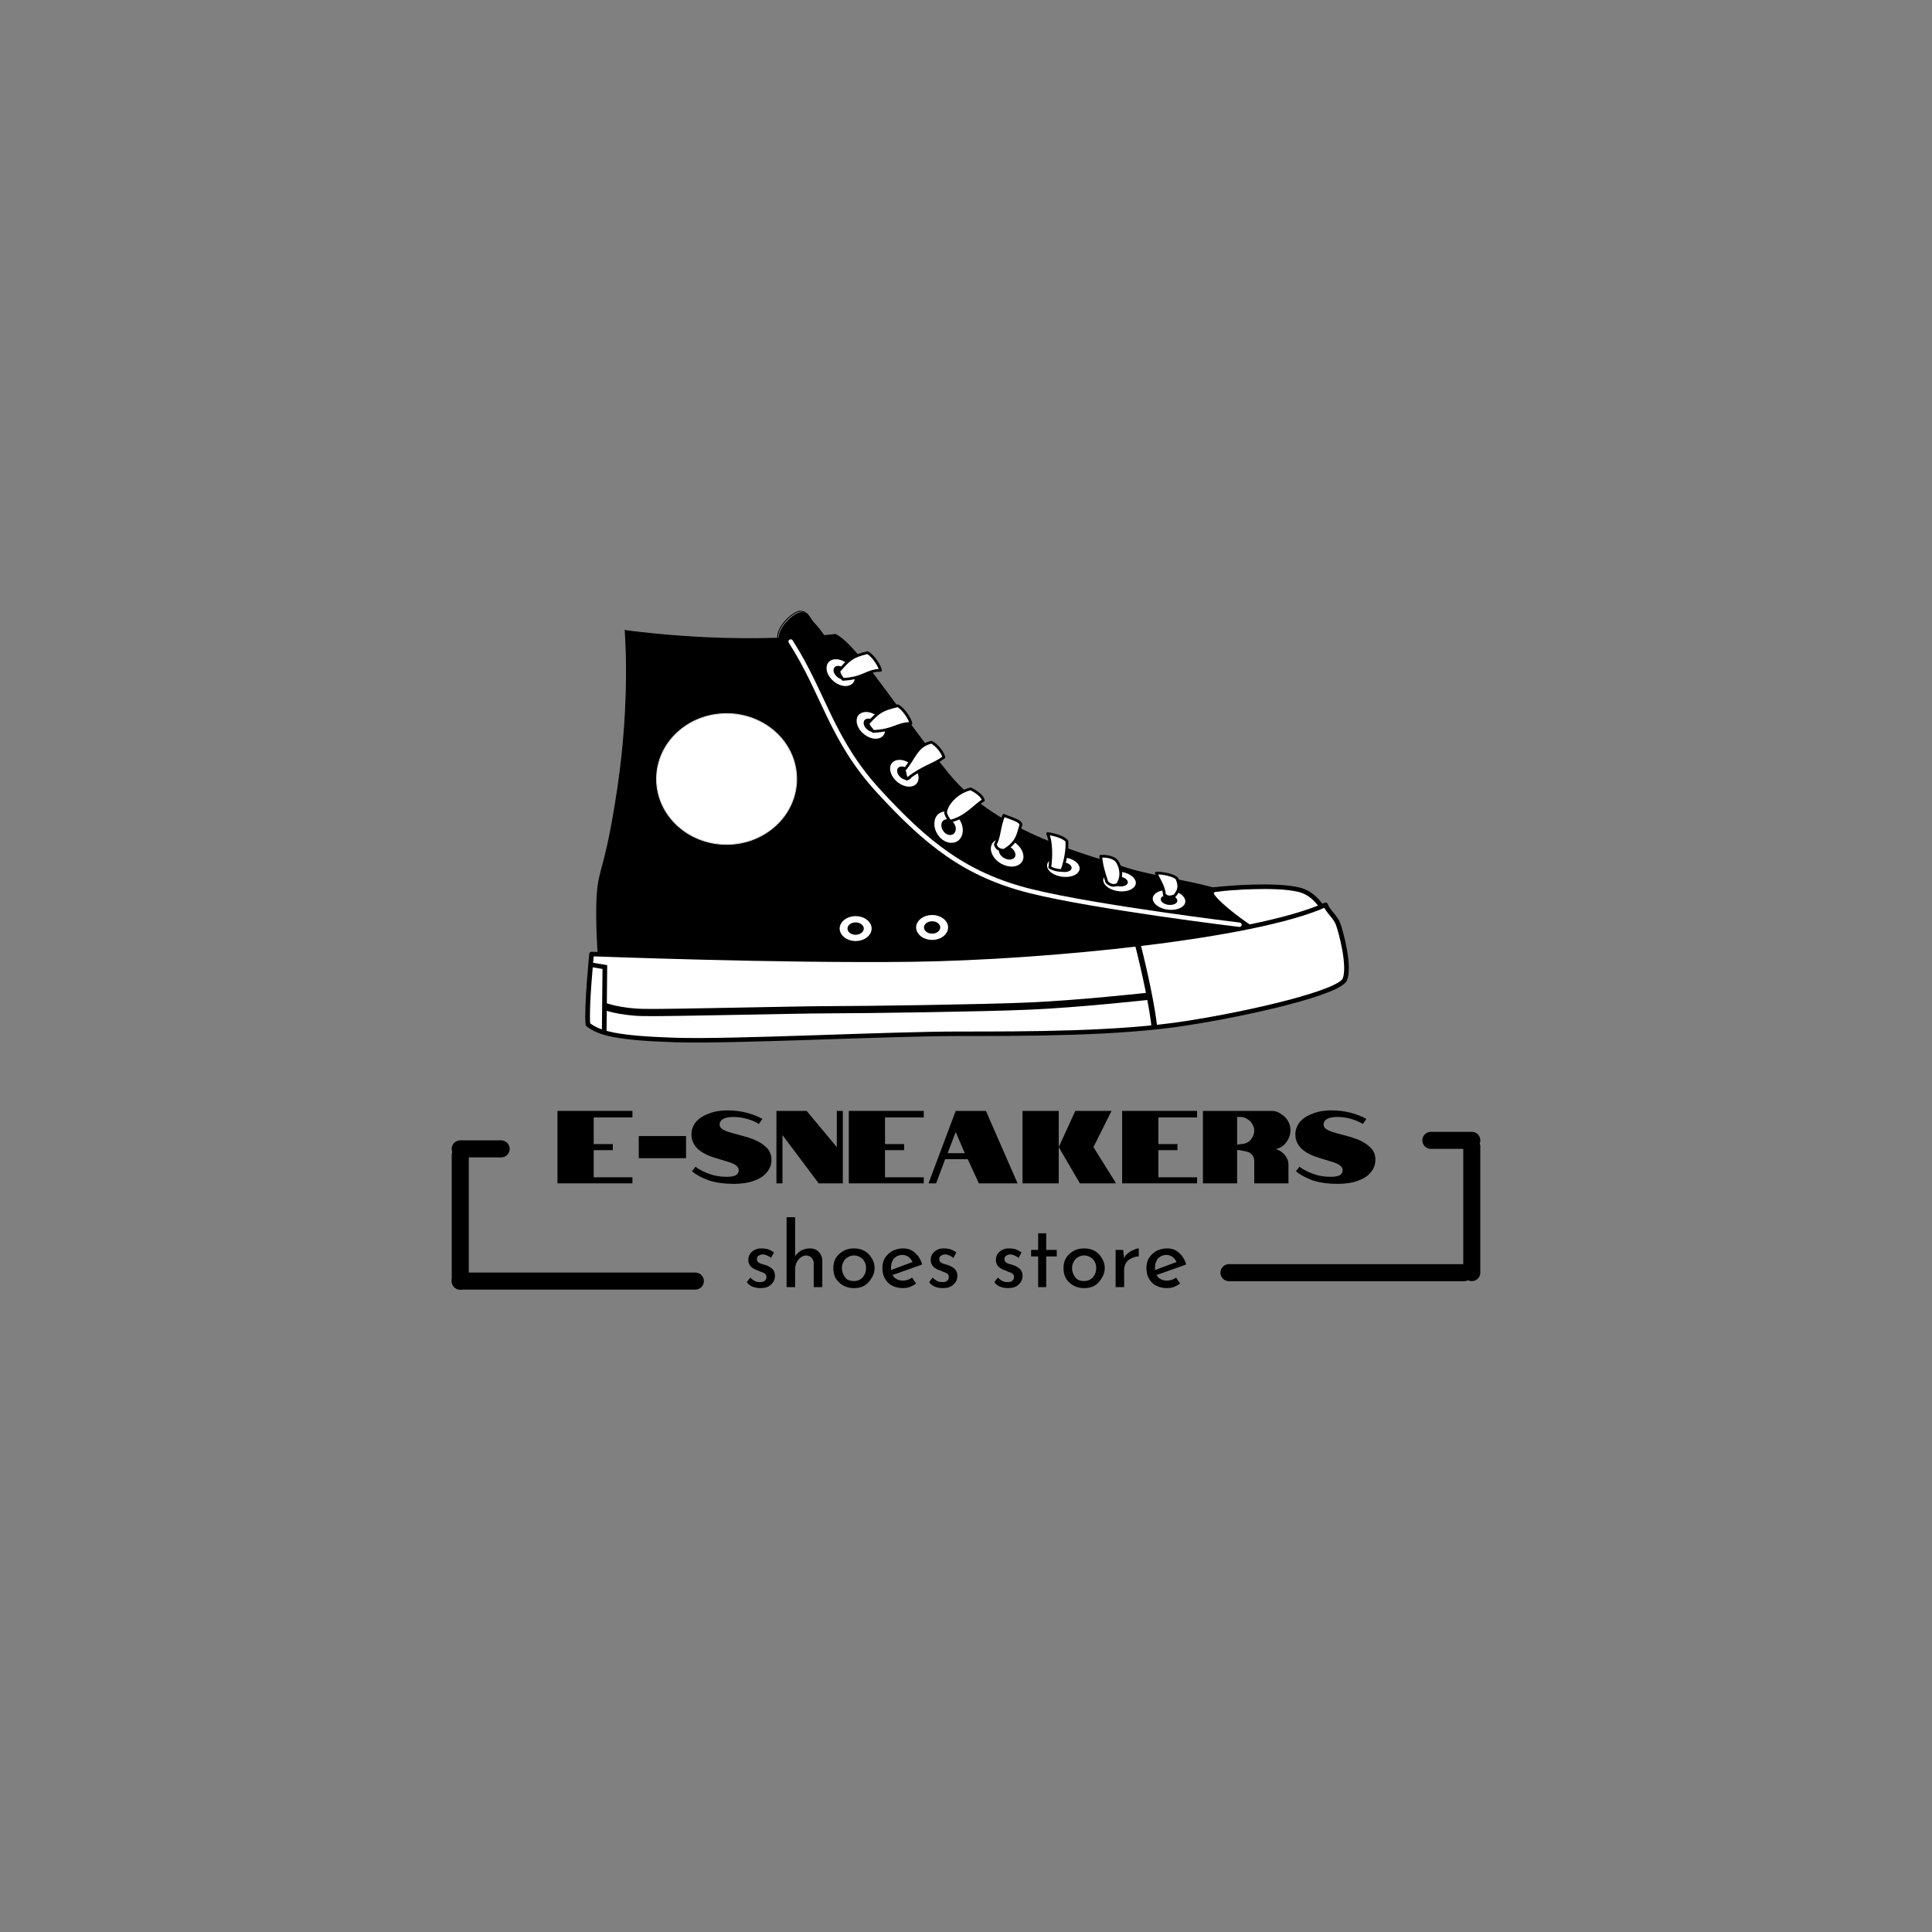 <svg xmlns="http://www.w3.org/2000/svg" xmlns:xlink="http://www.w3.org/1999/xlink" width="80" zoomAndPan="magnify" viewBox="0 0 60 60" height="80" preserveAspectRatio="xMidYMid meet" version="1.0"><rect x="0" y="0" width="60" height="60" fill="#808080" stroke="none"/><defs><g/><clipPath id="0aa8e37b06"><path d="M 24 18.969 L 26 18.969 L 26 21 L 24 21 Z M 24 18.969 " clip-rule="nonzero"/></clipPath><clipPath id="9c6e3fef22"><path d="M 18.125 19 L 40 19 L 40 31 L 18.125 31 Z M 18.125 19 " clip-rule="nonzero"/></clipPath><clipPath id="4c907ba0e7"><path d="M 36 26 L 42.125 26 L 42.125 30 L 36 30 Z M 36 26 " clip-rule="nonzero"/></clipPath><clipPath id="78af3550cb"><path d="M 18.125 28 L 42 28 L 42 32.469 L 18.125 32.469 Z M 18.125 28 " clip-rule="nonzero"/></clipPath><clipPath id="b117712d52"><path d="M 34 28 L 37 28 L 37 32.469 L 34 32.469 Z M 34 28 " clip-rule="nonzero"/></clipPath><clipPath id="10918e2cba"><path d="M 18.125 29 L 20 29 L 20 32.469 L 18.125 32.469 Z M 18.125 29 " clip-rule="nonzero"/></clipPath><clipPath id="2ec6ff5e1a"><path d="M 18.125 29 L 38 29 L 38 32.469 L 18.125 32.469 Z M 18.125 29 " clip-rule="nonzero"/></clipPath></defs><path fill="#000000" d="M 24.199 20.156 C 24.184 19.875 24.148 19.766 24.242 19.574 C 24.406 19.242 24.766 18.984 24.918 19.012 C 25.156 19.051 25.137 19.203 25.32 19.391 C 25.508 19.582 25.812 20.047 25.812 20.047 Z M 24.199 20.156 " fill-opacity="1" fill-rule="nonzero"/><g clip-path="url(#0aa8e37b06)"><path stroke-linecap="butt" transform="matrix(0.029, 0, 0, 0.028, 17.759, 12.755)" fill="none" stroke-linejoin="miter" d="M 221.092 263.097 C 220.556 253.099 219.349 249.211 222.567 242.407 C 228.2 230.604 240.538 221.439 245.768 222.411 C 253.949 223.8 253.278 229.215 259.581 235.88 C 266.018 242.684 276.479 259.209 276.479 259.209 Z M 221.092 263.097 " stroke="#000000" stroke-width="1" stroke-opacity="1" stroke-miterlimit="4"/></g><g clip-path="url(#9c6e3fef22)"><path stroke-linecap="butt" transform="matrix(0.029, 0, 0, 0.028, 17.759, 12.755)" fill-opacity="1" fill="#000000" fill-rule="nonzero" stroke-linejoin="miter" d="M 57.077 243.795 C 57.077 243.795 63.514 318.78 49.299 418.065 C 36.022 509.99 29.317 505.269 27.171 536.651 C 25.025 568.033 29.317 619.55 29.317 619.55 C 29.317 619.55 350.775 626.632 439.287 621.633 C 527.799 616.634 740.763 580.253 740.763 580.253 C 740.763 580.253 739.288 553.036 710.052 538.04 C 680.683 523.043 623.552 518.044 590.025 505.963 C 556.364 493.743 455.648 469.443 403.614 403.068 C 351.446 336.693 304.776 258.514 282.112 248.1 C 261.191 250.877 217.203 253.793 161.414 252.405 C 105.759 250.877 57.077 243.795 57.077 243.795 Z M 57.077 243.795 " stroke="#000000" stroke-width="1" stroke-opacity="1" stroke-miterlimit="4"/></g><path stroke-linecap="butt" transform="matrix(0.029, 0, 0, 0.028, 17.884, 12.775)" fill-opacity="1" fill="#ffffff" fill-rule="nonzero" stroke-linejoin="miter" d="M 236.386 407.769 C 236.386 447.761 202.859 480.254 161.419 480.254 C 119.98 480.254 86.452 447.761 86.452 407.769 C 86.452 367.639 119.98 335.284 161.419 335.284 C 202.859 335.284 236.386 367.639 236.386 407.769 Z M 236.386 407.769 " stroke="#d8d8d8" stroke-width="1" stroke-opacity="1" stroke-miterlimit="4"/><path stroke-linecap="butt" transform="matrix(0.005, 0, 0, 0.004, 25.765, 27.206)" fill="none" stroke-linejoin="miter" d="M 236.465 407.531 C 236.465 448.165 202.693 480.488 161.128 480.488 C 120.428 480.488 86.657 448.165 86.657 407.531 C 86.657 367.819 120.428 335.496 161.128 335.496 C 202.693 335.496 236.465 367.819 236.465 407.531 Z M 236.465 407.531 " stroke="#ffffff" stroke-width="48.765" stroke-opacity="1" stroke-miterlimit="4"/><path stroke-linecap="butt" transform="matrix(0.005, 0, 0, 0.004, 28.141, 27.172)" fill="none" stroke-linejoin="miter" d="M 236.259 407.267 C 236.259 447.901 202.487 480.224 161.788 480.224 C 120.222 480.224 86.451 447.901 86.451 407.267 C 86.451 367.555 120.222 335.232 161.788 335.232 C 202.487 335.232 236.259 367.555 236.259 407.267 Z M 236.259 407.267 " stroke="#ffffff" stroke-width="48.765" stroke-opacity="1" stroke-miterlimit="4"/><path stroke-linecap="butt" transform="matrix(0.004, 0.003, -0.002, 0.003, 26.279, 19.182)" fill="none" stroke-linejoin="miter" d="M 236.533 407.71 C 236.347 448.211 202.759 480.393 161.393 480.088 C 120.027 479.782 86.565 447.96 86.751 407.46 C 86.264 367.446 119.852 335.263 161.218 335.569 C 203.257 335.387 236.046 367.696 236.533 407.71 Z M 236.533 407.71 " stroke="#ffffff" stroke-width="48.767" stroke-opacity="1" stroke-miterlimit="4"/><path stroke-linecap="butt" transform="matrix(0.004, 0.003, -0.002, 0.003, 27.215, 20.819)" fill="none" stroke-linejoin="miter" d="M 236.686 407.375 C 236.5 447.876 202.913 480.059 161.546 479.753 C 119.895 480.775 86.718 447.626 86.232 407.612 C 86.805 367.952 120.006 334.928 161.372 335.234 C 202.738 335.539 236.2 367.361 236.686 407.375 Z M 236.686 407.375 " stroke="#ffffff" stroke-width="48.767" stroke-opacity="1" stroke-miterlimit="4"/><path stroke-linecap="butt" transform="matrix(0.004, 0.003, -0.002, 0.003, 28.255, 22.306)" fill="none" stroke-linejoin="miter" d="M 236.628 407.786 C 236.442 448.287 202.854 480.47 161.488 480.164 C 120.122 479.859 86.66 448.037 86.174 408.023 C 86.359 367.522 119.947 335.339 161.313 335.645 C 202.965 334.623 236.141 367.772 236.628 407.786 Z M 236.628 407.786 " stroke="#ffffff" stroke-width="48.767" stroke-opacity="1" stroke-miterlimit="4"/><path stroke-linecap="butt" transform="matrix(0.004, 0.003, -0.002, 0.004, 29.628, 23.572)" fill="none" stroke-linejoin="miter" d="M 236.362 407.666 C 236.798 447.717 203.001 479.841 161.802 480.235 C 120.226 479.811 86.482 447.529 86.047 407.478 C 86.663 367.757 120.083 334.814 161.659 335.239 C 202.858 334.844 236.602 367.127 236.362 407.666 Z M 236.362 407.666 " stroke="#ffffff" stroke-width="48.767" stroke-opacity="1" stroke-miterlimit="4"/><path stroke-linecap="butt" transform="matrix(0.005, 0.002, -0.001, 0.004, 30.878, 24.524)" fill="none" stroke-linejoin="miter" d="M 236.756 407.939 C 236.299 447.61 202.707 480.699 161.341 480.034 C 120.224 480.263 86.424 447.692 86.632 407.127 C 86.362 367.8 120.203 335.605 161.32 335.377 C 202.437 335.148 236.237 367.719 236.756 407.939 Z M 236.756 407.939 " stroke="#ffffff" stroke-width="48.767" stroke-opacity="1" stroke-miterlimit="4"/><path stroke-linecap="butt" transform="matrix(0.005, 0.001, -0.001, 0.003, 32.623, 25.543)" fill="none" stroke-linejoin="miter" d="M 236.446 407.285 C 236.894 448.159 202.905 480.424 161.503 480.089 C 120.101 479.753 86.84 448.176 86.391 407.302 C 86.25 367.527 120.239 335.263 161.641 335.598 C 202.736 334.834 236.304 367.511 236.446 407.285 Z M 236.446 407.285 " stroke="#ffffff" stroke-width="48.767" stroke-opacity="1" stroke-miterlimit="4"/><path stroke-linecap="butt" transform="matrix(0.005, 0.001, -0.001, 0.003, 34.37, 25.991)" fill="none" stroke-linejoin="miter" d="M 236.236 407.733 C 236.377 447.508 202.695 480.872 161.293 480.537 C 119.891 480.201 86.323 447.524 86.181 407.75 C 86.784 367.623 120.029 335.711 161.124 334.947 C 202.526 335.282 236.094 367.959 236.236 407.733 Z M 236.236 407.733 " stroke="#ffffff" stroke-width="48.767" stroke-opacity="1" stroke-miterlimit="4"/><path stroke-linecap="butt" transform="matrix(0.005, 0.001, -0.001, 0.003, 35.906, 26.565)" fill="none" stroke-linejoin="miter" d="M 236.247 408.259 C 236.302 447.173 203.114 479.992 161.192 480.884 C 119.869 480.354 86.85 448.262 86.61 408.089 C 86.37 367.916 120.343 334.934 161.665 335.464 C 202.802 334.735 236.791 367.923 236.247 408.259 Z M 236.247 408.259 " stroke="#ffffff" stroke-width="48.767" stroke-opacity="1" stroke-miterlimit="4"/><path fill="#ffffff" d="M 41.25 28.398 C 41.062 28.059 40.805 27.789 40.438 27.699 C 39.68 27.52 38.223 27.645 37.773 27.695 C 37.328 27.746 38.707 28.785 39.25 29.086 C 39.633 28.934 41.016 28.703 41.25 28.398 Z M 41.25 28.398 " fill-opacity="1" fill-rule="nonzero"/><g clip-path="url(#4c907ba0e7)"><path stroke-linecap="butt" transform="matrix(0.029, 0, 0, 0.028, 17.759, 12.755)" fill="none" stroke-linejoin="miter" d="M 806.477 556.091 C 800.039 544.011 791.188 534.429 778.582 531.235 C 752.565 524.848 702.542 529.291 687.12 531.097 C 671.831 532.902 719.172 569.838 737.813 580.531 C 750.956 575.115 798.43 566.922 806.477 556.091 Z M 806.477 556.091 " stroke="#000000" stroke-width="5" stroke-opacity="1" stroke-miterlimit="4"/></g><g clip-path="url(#78af3550cb)"><path stroke-linecap="butt" transform="matrix(0.029, 0, 0, 0.028, 17.759, 12.755)" fill-opacity="1" fill="#ffffff" fill-rule="nonzero" stroke-linejoin="round" d="M 21.136 602.609 C 21.136 602.609 222.433 610.663 365.527 608.719 C 507.414 606.636 731.376 583.724 807.147 548.037 C 809.427 554.98 817.742 561.368 820.558 569.283 C 823.911 578.726 833.567 616.495 827.8 630.798 C 822.033 645.101 728.559 668.151 657.079 679.538 C 585.734 691.063 489.846 691.063 414.209 691.063 C 338.437 691.063 174.154 699.95 111.391 698.006 C 48.36 695.923 29.451 690.647 17.247 680.788 C 15.369 663.152 21.136 602.609 21.136 602.609 Z M 21.136 602.609 " stroke="#000000" stroke-width="5" stroke-opacity="1" stroke-miterlimit="4"/></g><g clip-path="url(#b117712d52)"><path stroke-linecap="butt" transform="matrix(0.029, 0, 0, 0.028, 17.759, 12.755)" fill="none" stroke-linejoin="miter" d="M 605.716 590.529 C 613.226 620.939 621.809 662.041 623.955 684.815 " stroke="#000000" stroke-width="6" stroke-opacity="1" stroke-miterlimit="4"/></g><g clip-path="url(#10918e2cba)"><path stroke-linecap="butt" transform="matrix(0.029, 0, 0, 0.028, 17.759, 12.755)" fill="none" stroke-linejoin="miter" d="M 20.734 614.551 L 35.352 617.051 L 34.681 689.119 " stroke="#000000" stroke-width="5" stroke-opacity="1" stroke-miterlimit="4"/></g><g clip-path="url(#2ec6ff5e1a)"><path stroke-linecap="butt" transform="matrix(0.029, 0, 0, 0.028, 17.759, 12.755)" fill="none" stroke-linejoin="miter" d="M 34.681 660.514 C 34.681 660.514 51.042 667.04 77.328 667.457 C 103.479 668.012 235.308 664.541 275.808 664.402 C 311.615 664.402 440.36 662.597 488.907 660.375 C 541.478 658.153 619.261 649.266 619.261 649.266 " stroke="#000000" stroke-width="8" stroke-opacity="1" stroke-miterlimit="4"/></g><path stroke-linecap="round" transform="matrix(0.029, 0, 0, 0.028, 17.759, 12.755)" fill="none" stroke-linejoin="miter" d="M 234.369 256.015 C 270.042 313.503 277.686 364.742 328.781 422.23 C 379.743 479.58 421.182 514.85 491.455 532.902 C 561.862 550.954 714.88 570.116 714.88 570.116 " stroke="#ffffff" stroke-width="4.874" stroke-opacity="1" stroke-miterlimit="4"/><path stroke-linecap="butt" transform="matrix(0.029, 0, 0, 0.028, 17.759, 12.755)" fill-opacity="1" fill="#ffffff" fill-rule="nonzero" stroke-linejoin="round" d="M 285.732 289.064 C 287.342 294.202 288.549 295.035 290.292 297.951 C 312.957 296.84 315.639 287.953 330.525 287.953 C 329.72 283.093 322.612 271.428 316.577 268.374 C 300.082 272.4 296.863 275.872 285.732 289.064 Z M 285.732 289.064 " stroke="#000000" stroke-width="3" stroke-opacity="1" stroke-miterlimit="4"/><path stroke-linecap="butt" transform="matrix(0.029, 0, 0, 0.028, 17.759, 12.755)" fill-opacity="1" fill="#ffffff" fill-rule="nonzero" stroke-linejoin="round" d="M 317.114 346.829 C 318.857 351.967 321.003 352.8 322.746 355.716 C 345.411 354.606 348.093 346.968 363.113 346.829 C 362.309 342.108 355.067 330.305 349.032 327.25 C 332.536 331.277 328.379 333.777 317.114 346.829 Z M 317.114 346.829 " stroke="#000000" stroke-width="3" stroke-opacity="1" stroke-miterlimit="4"/><path stroke-linecap="butt" transform="matrix(0.029, 0, 0, 0.028, 17.759, 12.755)" fill-opacity="1" fill="#ffffff" fill-rule="nonzero" stroke-linejoin="round" d="M 355.871 398.624 C 357.615 403.762 356.944 405.706 358.688 408.622 C 377.195 394.042 386.314 393.486 398.384 384.46 C 397.579 379.6 391.142 370.852 385.107 367.658 C 368.612 371.824 367.002 385.432 355.871 398.624 Z M 355.871 398.624 " stroke="#000000" stroke-width="3" stroke-opacity="1" stroke-miterlimit="4"/><path stroke-linecap="butt" transform="matrix(0.029, 0, 0, 0.028, 17.759, 12.755)" fill-opacity="1" fill="#ffffff" fill-rule="nonzero" stroke-linejoin="round" d="M 400.261 446.392 C 402.005 451.391 403.078 452.363 404.955 455.279 C 421.585 451.669 432.716 436.672 440.628 432.228 C 439.823 427.368 433.118 422.508 427.083 419.453 C 410.588 423.48 399.993 438.477 400.261 446.392 Z M 400.261 446.392 " stroke="#000000" stroke-width="3" stroke-opacity="1" stroke-miterlimit="4"/><path stroke-linecap="butt" transform="matrix(0.029, 0, 0, 0.028, 17.759, 12.755)" fill-opacity="1" fill="#ffffff" fill-rule="nonzero" stroke-linejoin="round" d="M 453.502 481.107 C 455.246 486.245 457.392 486.661 462.354 487.772 C 478.044 478.746 478.044 467.776 480.995 459.028 C 480.19 454.307 468.657 451.808 462.622 448.753 C 457.392 461.25 458.196 472.081 453.502 481.107 Z M 453.502 481.107 " stroke="#000000" stroke-width="3" stroke-opacity="1" stroke-miterlimit="4"/><path stroke-linecap="butt" transform="matrix(0.029, 0, 0, 0.028, 17.759, 12.755)" fill-opacity="1" fill="#ffffff" fill-rule="nonzero" stroke-linejoin="round" d="M 511.84 506.518 C 515.595 508.74 519.886 509.851 524.848 509.99 C 529.14 497.354 530.481 486.8 530.213 477.635 C 527.799 473.331 516.399 469.859 509.56 469.026 C 513.985 479.302 513.181 496.52 511.84 506.518 Z M 511.84 506.518 " stroke="#000000" stroke-width="3" stroke-opacity="1" stroke-miterlimit="4"/><path stroke-linecap="butt" transform="matrix(0.029, 0, 0, 0.028, 17.759, 12.755)" fill-opacity="1" fill="#ffffff" fill-rule="nonzero" stroke-linejoin="round" d="M 572.993 522.904 C 576.882 526.514 579.431 527.208 584.124 525.681 C 590.83 515.961 587.209 504.574 583.454 499.298 C 580.369 495.548 573.262 493.743 566.422 494.16 C 567.093 503.741 569.641 512.628 572.993 522.904 Z M 572.993 522.904 " stroke="#000000" stroke-width="3" stroke-opacity="1" stroke-miterlimit="4"/><path stroke-linecap="butt" transform="matrix(0.029, 0, 0, 0.028, 17.759, 12.755)" fill-opacity="1" fill="#ffffff" fill-rule="nonzero" stroke-linejoin="round" d="M 634.549 536.79 C 638.572 540.261 640.718 539.567 645.546 538.04 C 651.447 530.68 650.642 526.098 648.094 519.016 C 645.01 515.267 632.806 512.489 625.966 512.906 C 627.173 518.46 634.013 526.653 634.549 536.79 Z M 634.549 536.79 " stroke="#000000" stroke-width="3" stroke-opacity="1" stroke-miterlimit="4"/><g fill="#000000" fill-opacity="1"><g transform="translate(17.219, 36.75)"><g><path d="M 0.094 -2.25 L 2.422 -2.25 L 2.422 -2.047 L 1.219 -2.047 L 1.219 -1.219 L 1.812 -1.219 L 1.812 -1.031 L 1.219 -1.031 L 1.219 -0.188 L 2.422 -0.188 L 2.422 0 L 0.094 0 Z M 0.094 -2.25 "/></g></g></g><g fill="#000000" fill-opacity="1"><g transform="translate(19.728, 36.75)"><g><path d="M 0.109 -1.469 L 1.578 -1.469 L 1.578 -0.781 L 0.109 -0.781 Z M 0.109 -1.469 "/></g></g></g><g fill="#000000" fill-opacity="1"><g transform="translate(21.411, 36.75)"><g><path d="M 1.781 -1.438 C 2.031 -1.363 2.219 -1.27 2.344 -1.156 C 2.477 -1.051 2.547 -0.91 2.547 -0.734 C 2.547 -0.586 2.5 -0.457 2.406 -0.344 C 2.312 -0.227 2.176 -0.141 2 -0.078 C 1.832 -0.016 1.625 0.016 1.375 0.016 C 1.082 0.016 0.82 -0.02 0.594 -0.094 C 0.375 -0.176 0.203 -0.27 0.078 -0.375 L 0.188 -0.516 C 0.301 -0.43 0.441 -0.359 0.609 -0.297 C 0.773 -0.234 0.957 -0.203 1.156 -0.203 C 1.281 -0.203 1.375 -0.219 1.438 -0.25 C 1.5 -0.289 1.531 -0.344 1.531 -0.406 C 1.531 -0.52 1.414 -0.609 1.188 -0.672 L 0.781 -0.797 C 0.551 -0.867 0.375 -0.961 0.25 -1.078 C 0.125 -1.203 0.062 -1.348 0.062 -1.516 C 0.062 -1.648 0.102 -1.773 0.188 -1.891 C 0.281 -2.004 0.41 -2.094 0.578 -2.156 C 0.742 -2.227 0.945 -2.266 1.188 -2.266 C 1.406 -2.266 1.609 -2.238 1.797 -2.188 C 1.992 -2.133 2.148 -2.07 2.266 -2 L 2.156 -1.844 C 2.062 -1.906 1.941 -1.957 1.797 -2 C 1.66 -2.039 1.516 -2.062 1.359 -2.062 C 1.223 -2.062 1.117 -2.039 1.047 -2 C 0.973 -1.957 0.938 -1.898 0.938 -1.828 C 0.938 -1.773 0.961 -1.727 1.016 -1.688 C 1.078 -1.645 1.18 -1.602 1.328 -1.562 Z M 1.781 -1.438 "/></g></g></g><g fill="#000000" fill-opacity="1"><g transform="translate(24.019, 36.75)"><g><path d="M 0.094 -2.25 L 1.031 -2.25 L 1.969 -1.125 L 1.969 -2.25 L 2.156 -2.25 L 2.156 0 L 1.406 0 L 0.281 -1.5 L 0.281 0 L 0.094 0 Z M 0.094 -2.25 "/></g></g></g><g fill="#000000" fill-opacity="1"><g transform="translate(26.266, 36.75)"><g><path d="M 0.094 -2.25 L 2.422 -2.25 L 2.422 -2.047 L 1.219 -2.047 L 1.219 -1.219 L 1.812 -1.219 L 1.812 -1.031 L 1.219 -1.031 L 1.219 -0.188 L 2.422 -0.188 L 2.422 0 L 0.094 0 Z M 0.094 -2.25 "/></g></g></g><g fill="#000000" fill-opacity="1"><g transform="translate(28.774, 36.75)"><g><path d="M 0.906 -2.25 L 1.844 -2.25 L 2.828 0 L 1.625 0 L 1.281 -0.75 L 0.578 -0.75 L 0.297 0 L 0.062 0 Z M 1.188 -0.938 L 0.906 -1.594 L 0.656 -0.938 Z M 1.188 -0.938 "/></g></g></g><g fill="#000000" fill-opacity="1"><g transform="translate(31.661, 36.75)"><g><path d="M 0.094 -2.25 L 1.219 -2.25 L 1.219 0 L 0.094 0 Z M 1.219 -1.125 L 1.734 -2.25 L 2.859 -2.25 L 2.297 -1.125 L 3 0 L 1.875 0 Z M 1.219 -1.125 "/></g></g></g><g fill="#000000" fill-opacity="1"><g transform="translate(34.755, 36.75)"><g><path d="M 0.094 -2.25 L 2.422 -2.25 L 2.422 -2.047 L 1.219 -2.047 L 1.219 -1.219 L 1.812 -1.219 L 1.812 -1.031 L 1.219 -1.031 L 1.219 -0.188 L 2.422 -0.188 L 2.422 0 L 0.094 0 Z M 0.094 -2.25 "/></g></g></g><g fill="#000000" fill-opacity="1"><g transform="translate(37.264, 36.75)"><g><path d="M 0.094 -2.25 L 2.234 -2.25 C 2.336 -2.25 2.43 -2.219 2.516 -2.156 C 2.609 -2.102 2.68 -2.031 2.734 -1.938 C 2.785 -1.852 2.812 -1.758 2.812 -1.656 C 2.812 -1.52 2.77 -1.395 2.688 -1.281 C 2.602 -1.164 2.492 -1.094 2.359 -1.062 C 2.473 -1.031 2.566 -0.969 2.641 -0.875 C 2.711 -0.789 2.75 -0.691 2.75 -0.578 L 2.75 0 L 1.688 0 L 1.688 -0.688 C 1.688 -0.758 1.672 -0.816 1.641 -0.859 C 1.609 -0.898 1.578 -0.93 1.547 -0.953 C 1.504 -0.973 1.453 -0.988 1.391 -1 C 1.336 -1.008 1.285 -1.02 1.234 -1.031 L 1.156 -1.031 L 1.156 0 L 0.094 0 Z M 1.266 -1.219 C 1.336 -1.219 1.406 -1.234 1.469 -1.266 C 1.539 -1.305 1.594 -1.359 1.625 -1.422 C 1.664 -1.484 1.688 -1.555 1.688 -1.641 C 1.688 -1.711 1.664 -1.781 1.625 -1.844 C 1.594 -1.906 1.539 -1.957 1.469 -2 C 1.406 -2.039 1.336 -2.062 1.266 -2.062 L 1.156 -2.062 L 1.156 -1.203 Z M 1.266 -1.219 "/></g></g></g><g fill="#000000" fill-opacity="1"><g transform="translate(40.167, 36.75)"><g><path d="M 1.781 -1.438 C 2.031 -1.363 2.219 -1.27 2.344 -1.156 C 2.477 -1.051 2.547 -0.91 2.547 -0.734 C 2.547 -0.586 2.5 -0.457 2.406 -0.344 C 2.312 -0.227 2.176 -0.141 2 -0.078 C 1.832 -0.016 1.625 0.016 1.375 0.016 C 1.082 0.016 0.82 -0.02 0.594 -0.094 C 0.375 -0.176 0.203 -0.27 0.078 -0.375 L 0.188 -0.516 C 0.301 -0.43 0.441 -0.359 0.609 -0.297 C 0.773 -0.234 0.957 -0.203 1.156 -0.203 C 1.281 -0.203 1.375 -0.219 1.438 -0.25 C 1.5 -0.289 1.531 -0.344 1.531 -0.406 C 1.531 -0.52 1.414 -0.609 1.188 -0.672 L 0.781 -0.797 C 0.551 -0.867 0.375 -0.961 0.25 -1.078 C 0.125 -1.203 0.062 -1.348 0.062 -1.516 C 0.062 -1.648 0.102 -1.773 0.188 -1.891 C 0.281 -2.004 0.41 -2.094 0.578 -2.156 C 0.742 -2.227 0.945 -2.266 1.188 -2.266 C 1.406 -2.266 1.609 -2.238 1.797 -2.188 C 1.992 -2.133 2.148 -2.07 2.266 -2 L 2.156 -1.844 C 2.062 -1.906 1.941 -1.957 1.797 -2 C 1.66 -2.039 1.516 -2.062 1.359 -2.062 C 1.223 -2.062 1.117 -2.039 1.047 -2 C 0.973 -1.957 0.938 -1.898 0.938 -1.828 C 0.938 -1.773 0.961 -1.727 1.016 -1.688 C 1.078 -1.645 1.18 -1.602 1.328 -1.562 Z M 1.781 -1.438 "/></g></g></g><g fill="#000000" fill-opacity="1"><g transform="translate(23.068, 39.973)"><g><path d="M 0.547 0.031 C 0.461 0.031 0.379 0.016 0.297 -0.016 C 0.223 -0.047 0.164 -0.094 0.125 -0.156 L 0.234 -0.297 C 0.273 -0.254 0.32 -0.219 0.375 -0.188 C 0.426 -0.164 0.477 -0.156 0.531 -0.156 C 0.594 -0.156 0.641 -0.164 0.672 -0.188 C 0.711 -0.219 0.734 -0.258 0.734 -0.312 C 0.734 -0.352 0.723 -0.383 0.703 -0.406 C 0.68 -0.426 0.656 -0.441 0.625 -0.453 C 0.594 -0.461 0.539 -0.484 0.469 -0.516 C 0.27 -0.578 0.172 -0.688 0.172 -0.844 C 0.172 -0.945 0.207 -1.031 0.281 -1.094 C 0.352 -1.164 0.453 -1.203 0.578 -1.203 C 0.66 -1.203 0.734 -1.191 0.797 -1.172 C 0.859 -1.148 0.914 -1.117 0.969 -1.078 L 0.875 -0.906 C 0.844 -0.938 0.801 -0.961 0.75 -0.984 C 0.707 -1.004 0.664 -1.016 0.625 -1.016 C 0.57 -1.016 0.523 -1 0.484 -0.969 C 0.453 -0.945 0.438 -0.914 0.438 -0.875 C 0.438 -0.844 0.445 -0.812 0.469 -0.781 C 0.5 -0.758 0.523 -0.742 0.547 -0.734 C 0.578 -0.723 0.629 -0.707 0.703 -0.688 C 0.797 -0.656 0.867 -0.613 0.922 -0.562 C 0.973 -0.508 1 -0.441 1 -0.359 C 1 -0.242 0.957 -0.148 0.875 -0.078 C 0.801 -0.004 0.691 0.031 0.547 0.031 Z M 0.547 0.031 "/></g></g></g><g fill="#000000" fill-opacity="1"><g transform="translate(24.209, 39.973)"><g><path d="M 0.953 -1.203 C 1.055 -1.203 1.141 -1.172 1.203 -1.109 C 1.273 -1.047 1.316 -0.961 1.328 -0.859 L 1.328 0 L 1.062 0 L 1.062 -0.766 C 1.051 -0.828 1.031 -0.875 1 -0.906 C 0.969 -0.945 0.914 -0.973 0.844 -0.984 C 0.77 -0.984 0.707 -0.961 0.656 -0.922 C 0.602 -0.879 0.562 -0.828 0.531 -0.766 C 0.5 -0.703 0.484 -0.629 0.484 -0.547 L 0.484 0 L 0.219 0 L 0.219 -2.172 L 0.484 -2.172 L 0.484 -0.953 C 0.523 -1.023 0.582 -1.082 0.656 -1.125 C 0.738 -1.176 0.836 -1.203 0.953 -1.203 Z M 0.953 -1.203 "/></g></g></g><g fill="#000000" fill-opacity="1"><g transform="translate(25.755, 39.973)"><g><path d="M 0.125 -0.594 C 0.125 -0.707 0.148 -0.812 0.203 -0.906 C 0.266 -1 0.344 -1.07 0.438 -1.125 C 0.531 -1.176 0.641 -1.203 0.766 -1.203 C 0.891 -1.203 1 -1.176 1.094 -1.125 C 1.188 -1.07 1.258 -1 1.312 -0.906 C 1.375 -0.812 1.406 -0.707 1.406 -0.594 C 1.406 -0.477 1.375 -0.375 1.312 -0.281 C 1.258 -0.188 1.188 -0.109 1.094 -0.047 C 1 0.004 0.891 0.031 0.766 0.031 C 0.641 0.031 0.531 0.004 0.438 -0.047 C 0.344 -0.098 0.266 -0.172 0.203 -0.266 C 0.148 -0.359 0.125 -0.469 0.125 -0.594 Z M 0.391 -0.594 C 0.391 -0.52 0.406 -0.453 0.438 -0.391 C 0.469 -0.328 0.508 -0.273 0.562 -0.234 C 0.625 -0.203 0.691 -0.188 0.766 -0.188 C 0.867 -0.188 0.957 -0.223 1.031 -0.297 C 1.102 -0.379 1.141 -0.477 1.141 -0.594 C 1.141 -0.707 1.102 -0.801 1.031 -0.875 C 0.957 -0.945 0.867 -0.984 0.766 -0.984 C 0.691 -0.984 0.625 -0.961 0.562 -0.922 C 0.508 -0.891 0.469 -0.844 0.438 -0.781 C 0.406 -0.727 0.391 -0.664 0.391 -0.594 Z M 0.391 -0.594 "/></g></g></g><g fill="#000000" fill-opacity="1"><g transform="translate(27.279, 39.973)"><g><path d="M 0.766 -0.203 C 0.867 -0.203 0.961 -0.234 1.047 -0.297 L 1.172 -0.109 C 1.109 -0.066 1.039 -0.031 0.969 0 C 0.895 0.02 0.828 0.031 0.766 0.031 C 0.641 0.031 0.523 0.004 0.422 -0.047 C 0.328 -0.098 0.254 -0.172 0.203 -0.266 C 0.148 -0.359 0.125 -0.469 0.125 -0.594 C 0.125 -0.707 0.148 -0.812 0.203 -0.906 C 0.266 -1 0.344 -1.07 0.438 -1.125 C 0.539 -1.176 0.648 -1.203 0.766 -1.203 C 0.922 -1.203 1.047 -1.156 1.141 -1.062 C 1.242 -0.977 1.316 -0.859 1.359 -0.703 L 0.438 -0.375 C 0.469 -0.32 0.508 -0.281 0.562 -0.25 C 0.625 -0.219 0.691 -0.203 0.766 -0.203 Z M 0.75 -1 C 0.645 -1 0.555 -0.961 0.484 -0.891 C 0.422 -0.816 0.391 -0.719 0.391 -0.594 C 0.391 -0.57 0.391 -0.551 0.391 -0.531 L 1.062 -0.781 C 1.031 -0.844 0.988 -0.895 0.938 -0.938 C 0.883 -0.977 0.82 -1 0.75 -1 Z M 0.75 -1 "/></g></g></g><g fill="#000000" fill-opacity="1"><g transform="translate(28.732, 39.973)"><g><path d="M 0.547 0.031 C 0.461 0.031 0.379 0.016 0.297 -0.016 C 0.223 -0.047 0.164 -0.094 0.125 -0.156 L 0.234 -0.297 C 0.273 -0.254 0.32 -0.219 0.375 -0.188 C 0.426 -0.164 0.477 -0.156 0.531 -0.156 C 0.594 -0.156 0.641 -0.164 0.672 -0.188 C 0.711 -0.219 0.734 -0.258 0.734 -0.312 C 0.734 -0.352 0.723 -0.383 0.703 -0.406 C 0.68 -0.426 0.656 -0.441 0.625 -0.453 C 0.594 -0.461 0.539 -0.484 0.469 -0.516 C 0.27 -0.578 0.172 -0.688 0.172 -0.844 C 0.172 -0.945 0.207 -1.031 0.281 -1.094 C 0.352 -1.164 0.453 -1.203 0.578 -1.203 C 0.66 -1.203 0.734 -1.191 0.797 -1.172 C 0.859 -1.148 0.914 -1.117 0.969 -1.078 L 0.875 -0.906 C 0.844 -0.938 0.801 -0.961 0.75 -0.984 C 0.707 -1.004 0.664 -1.016 0.625 -1.016 C 0.57 -1.016 0.523 -1 0.484 -0.969 C 0.453 -0.945 0.438 -0.914 0.438 -0.875 C 0.438 -0.844 0.445 -0.812 0.469 -0.781 C 0.5 -0.758 0.523 -0.742 0.547 -0.734 C 0.578 -0.723 0.629 -0.707 0.703 -0.688 C 0.797 -0.656 0.867 -0.613 0.922 -0.562 C 0.973 -0.508 1 -0.441 1 -0.359 C 1 -0.242 0.957 -0.148 0.875 -0.078 C 0.801 -0.004 0.691 0.031 0.547 0.031 Z M 0.547 0.031 "/></g></g></g><g fill="#000000" fill-opacity="1"><g transform="translate(29.873, 39.973)"><g/></g></g><g fill="#000000" fill-opacity="1"><g transform="translate(30.756, 39.973)"><g><path d="M 0.547 0.031 C 0.461 0.031 0.379 0.016 0.297 -0.016 C 0.223 -0.047 0.164 -0.094 0.125 -0.156 L 0.234 -0.297 C 0.273 -0.254 0.32 -0.219 0.375 -0.188 C 0.426 -0.164 0.477 -0.156 0.531 -0.156 C 0.594 -0.156 0.641 -0.164 0.672 -0.188 C 0.711 -0.219 0.734 -0.258 0.734 -0.312 C 0.734 -0.352 0.723 -0.383 0.703 -0.406 C 0.68 -0.426 0.656 -0.441 0.625 -0.453 C 0.594 -0.461 0.539 -0.484 0.469 -0.516 C 0.27 -0.578 0.172 -0.688 0.172 -0.844 C 0.172 -0.945 0.207 -1.031 0.281 -1.094 C 0.352 -1.164 0.453 -1.203 0.578 -1.203 C 0.66 -1.203 0.734 -1.191 0.797 -1.172 C 0.859 -1.148 0.914 -1.117 0.969 -1.078 L 0.875 -0.906 C 0.844 -0.938 0.801 -0.961 0.75 -0.984 C 0.707 -1.004 0.664 -1.016 0.625 -1.016 C 0.57 -1.016 0.523 -1 0.484 -0.969 C 0.453 -0.945 0.438 -0.914 0.438 -0.875 C 0.438 -0.844 0.445 -0.812 0.469 -0.781 C 0.5 -0.758 0.523 -0.742 0.547 -0.734 C 0.578 -0.723 0.629 -0.707 0.703 -0.688 C 0.797 -0.656 0.867 -0.613 0.922 -0.562 C 0.973 -0.508 1 -0.441 1 -0.359 C 1 -0.242 0.957 -0.148 0.875 -0.078 C 0.801 -0.004 0.691 0.031 0.547 0.031 Z M 0.547 0.031 "/></g></g></g><g fill="#000000" fill-opacity="1"><g transform="translate(31.897, 39.973)"><g><path d="M 0.594 -1.672 L 0.594 -1.156 L 0.922 -1.156 L 0.922 -0.953 L 0.594 -0.953 L 0.594 0 L 0.344 0 L 0.344 -0.953 L 0.125 -0.953 L 0.125 -1.156 L 0.344 -1.156 L 0.344 -1.672 Z M 0.594 -1.672 "/></g></g></g><g fill="#000000" fill-opacity="1"><g transform="translate(32.903, 39.973)"><g><path d="M 0.125 -0.594 C 0.125 -0.707 0.148 -0.812 0.203 -0.906 C 0.266 -1 0.344 -1.07 0.438 -1.125 C 0.531 -1.176 0.641 -1.203 0.766 -1.203 C 0.891 -1.203 1 -1.176 1.094 -1.125 C 1.188 -1.07 1.258 -1 1.312 -0.906 C 1.375 -0.812 1.406 -0.707 1.406 -0.594 C 1.406 -0.477 1.375 -0.375 1.312 -0.281 C 1.258 -0.188 1.188 -0.109 1.094 -0.047 C 1 0.004 0.891 0.031 0.766 0.031 C 0.641 0.031 0.531 0.004 0.438 -0.047 C 0.344 -0.098 0.266 -0.172 0.203 -0.266 C 0.148 -0.359 0.125 -0.469 0.125 -0.594 Z M 0.391 -0.594 C 0.391 -0.52 0.406 -0.453 0.438 -0.391 C 0.469 -0.328 0.508 -0.273 0.562 -0.234 C 0.625 -0.203 0.691 -0.188 0.766 -0.188 C 0.867 -0.188 0.957 -0.223 1.031 -0.297 C 1.102 -0.379 1.141 -0.477 1.141 -0.594 C 1.141 -0.707 1.102 -0.801 1.031 -0.875 C 0.957 -0.945 0.867 -0.984 0.766 -0.984 C 0.691 -0.984 0.625 -0.961 0.562 -0.922 C 0.508 -0.891 0.469 -0.844 0.438 -0.781 C 0.406 -0.727 0.391 -0.664 0.391 -0.594 Z M 0.391 -0.594 "/></g></g></g><g fill="#000000" fill-opacity="1"><g transform="translate(34.427, 39.973)"><g><path d="M 0.484 -0.891 C 0.504 -0.953 0.539 -1.004 0.594 -1.047 C 0.656 -1.098 0.719 -1.133 0.781 -1.156 C 0.844 -1.188 0.895 -1.203 0.938 -1.203 L 0.938 -0.953 C 0.852 -0.953 0.773 -0.93 0.703 -0.891 C 0.629 -0.859 0.57 -0.805 0.531 -0.734 C 0.5 -0.672 0.484 -0.602 0.484 -0.531 L 0.484 0 L 0.219 0 L 0.219 -1.156 L 0.453 -1.156 Z M 0.484 -0.891 "/></g></g></g><g fill="#000000" fill-opacity="1"><g transform="translate(35.478, 39.973)"><g><path d="M 0.766 -0.203 C 0.867 -0.203 0.961 -0.234 1.047 -0.297 L 1.172 -0.109 C 1.109 -0.066 1.039 -0.031 0.969 0 C 0.895 0.02 0.828 0.031 0.766 0.031 C 0.641 0.031 0.523 0.004 0.422 -0.047 C 0.328 -0.098 0.254 -0.172 0.203 -0.266 C 0.148 -0.359 0.125 -0.469 0.125 -0.594 C 0.125 -0.707 0.148 -0.812 0.203 -0.906 C 0.266 -1 0.344 -1.07 0.438 -1.125 C 0.539 -1.176 0.648 -1.203 0.766 -1.203 C 0.922 -1.203 1.047 -1.156 1.141 -1.062 C 1.242 -0.977 1.316 -0.859 1.359 -0.703 L 0.438 -0.375 C 0.469 -0.32 0.508 -0.281 0.562 -0.25 C 0.625 -0.219 0.691 -0.203 0.766 -0.203 Z M 0.75 -1 C 0.645 -1 0.555 -0.961 0.484 -0.891 C 0.422 -0.816 0.391 -0.719 0.391 -0.594 C 0.391 -0.57 0.391 -0.551 0.391 -0.531 L 1.062 -0.781 C 1.031 -0.844 0.988 -0.895 0.938 -0.938 C 0.883 -0.977 0.82 -1 0.75 -1 Z M 0.75 -1 "/></g></g></g><path stroke-linecap="round" transform="matrix(0.53, 0, 0, 0.529, 14.028, 35.679)" fill="none" stroke-linejoin="miter" d="M 0.499 0.001 L 2.896 0.001 " stroke="#000000" stroke-width="1" stroke-opacity="1" stroke-miterlimit="4"/><path stroke-linecap="round" transform="matrix(0.531, 0, 0, 0.529, 14.028, 39.786)" fill="none" stroke-linejoin="miter" d="M 0.498 -0.002 L 14.248 -0.002 " stroke="#000000" stroke-width="1" stroke-opacity="1" stroke-miterlimit="4"/><path stroke-linecap="round" transform="matrix(0, -0.525, 0.529, 0, 14.293, 40.05)" fill="none" stroke-linejoin="miter" d="M 0.497 0.001 L 7.961 0.001 " stroke="#000000" stroke-width="1" stroke-opacity="1" stroke-miterlimit="4"/><path stroke-linecap="round" transform="matrix(0.53, 0, 0, 0.529, 44.172, 35.415)" fill="none" stroke-linejoin="miter" d="M 0.5 -0.001 L 2.897 -0.001 " stroke="#000000" stroke-width="1" stroke-opacity="1" stroke-miterlimit="4"/><path stroke-linecap="round" transform="matrix(0.531, 0, 0, 0.529, 37.901, 39.522)" fill="none" stroke-linejoin="miter" d="M 0.503 0.003 L 14.253 0.003 " stroke="#000000" stroke-width="1" stroke-opacity="1" stroke-miterlimit="4"/><path stroke-linecap="round" transform="matrix(0, -0.525, 0.529, 0, 45.707, 39.786)" fill="none" stroke-linejoin="miter" d="M 0.499 0.001 L 7.963 0.001 " stroke="#000000" stroke-width="1" stroke-opacity="1" stroke-miterlimit="4"/></svg>